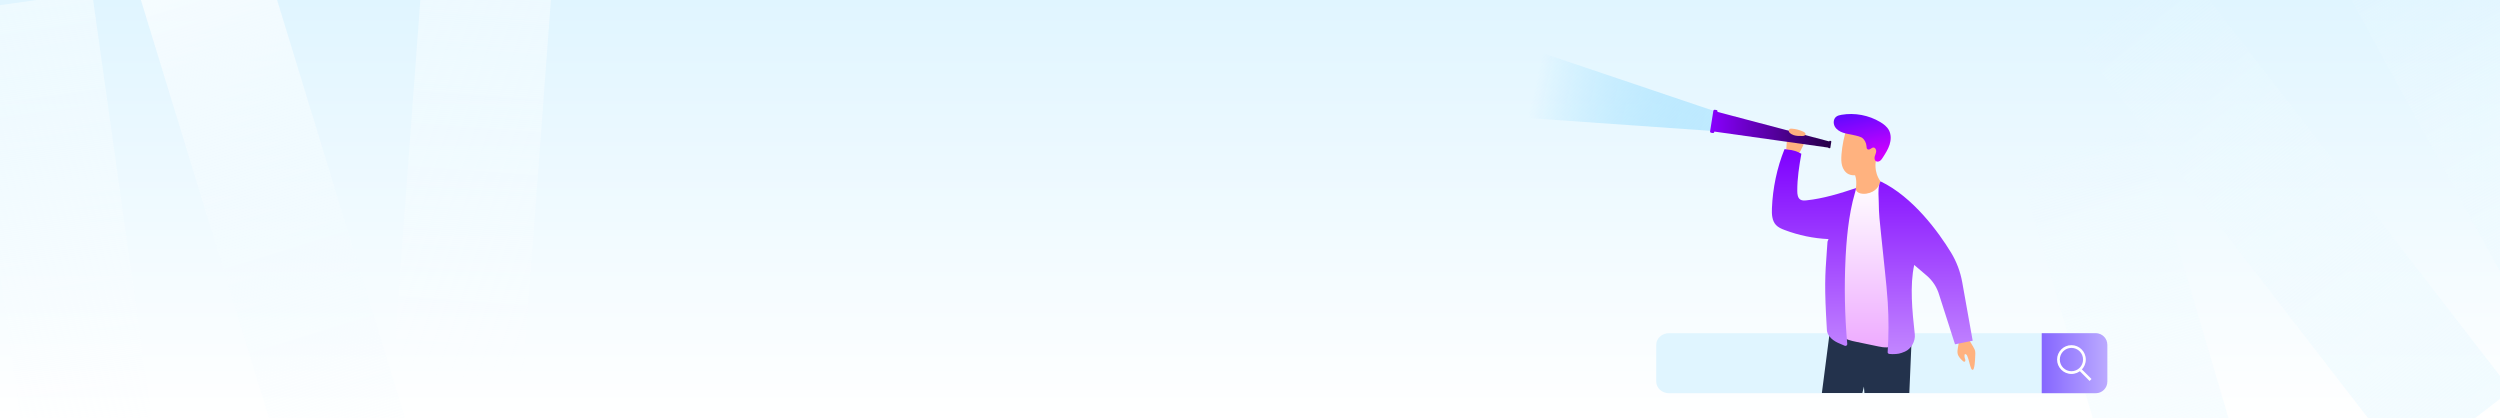 <svg width="1920" height="321" viewBox="0 0 1920 321" fill="none" xmlns="http://www.w3.org/2000/svg">
<rect x="0" y="0" width="1920" height="321" fill="#333333" stroke="none"/>
<g clip-path="url(#clip0_170_13208)">
<rect width="1920" height="321" fill="url(#paint0_linear_170_13208)"/>
<rect x="330.636" y="-105.176" width="100" height="400" transform="rotate(4.249 330.636 -105.176)" fill="url(#paint1_linear_170_13208)"/>
<rect x="-28.346" y="7.932" width="100" height="400" transform="rotate(-8.004 -28.346 7.932)" fill="url(#paint2_linear_170_13208)"/>
<rect x="108.049" y="-0.557" width="100" height="421.064" transform="rotate(-17.032 108.049 -0.557)" fill="url(#paint3_linear_170_13208)"/>
<rect x="1757.18" y="476.189" width="100" height="400" transform="rotate(163.585 1757.18 476.189)" fill="url(#paint4_linear_170_13208)"/>
<rect x="2053.15" y="243.678" width="100" height="400" transform="rotate(151.332 2053.15 243.678)" fill="url(#paint5_linear_170_13208)"/>
<rect x="1928.53" y="299.752" width="100" height="421.064" transform="rotate(142.304 1928.53 299.752)" fill="url(#paint6_linear_170_13208)"/>
<g clip-path="url(#clip1_170_13208)">
<path d="M1618.35 264.819V293.06C1618.35 297.998 1613.93 302.002 1608.49 302.002H1281.85C1276.4 302.002 1271.99 297.998 1271.99 293.06V264.819C1271.99 259.88 1276.4 255.877 1281.85 255.877H1608.49C1613.93 255.877 1618.35 259.88 1618.35 264.819Z" fill="#E0F5FF"/>
<path d="M1618.44 264.819V293.06C1618.44 297.998 1614.45 302.002 1609.52 302.002H1568.04V255.877H1609.52C1614.45 255.877 1618.44 259.88 1618.44 264.819Z" fill="url(#paint7_linear_170_13208)"/>
<path d="M1590.87 287.201C1584.79 287.201 1579.84 282.239 1579.84 276.14C1579.84 270.04 1584.79 265.078 1590.87 265.078C1596.95 265.078 1601.9 270.04 1601.9 276.14C1601.9 282.239 1596.95 287.201 1590.87 287.201ZM1590.87 267.179C1585.94 267.179 1581.94 271.199 1581.94 276.14C1581.94 281.081 1585.94 285.101 1590.87 285.101C1595.79 285.101 1599.8 281.081 1599.8 276.14C1599.8 271.199 1595.79 267.179 1590.87 267.179Z" fill="white"/>
<path d="M1598.15 282.957L1596.67 284.442L1604.79 292.582L1606.27 291.097L1598.15 282.957Z" fill="white"/>
<mask id="mask0_170_13208" style="mask-type:luminance" maskUnits="userSpaceOnUse" x="1171" y="40" width="347" height="262">
<path d="M1517.57 40H1171V302H1517.57V40Z" fill="white"/>
</mask>
<g mask="url(#mask0_170_13208)">
<path d="M1503.66 267.188C1503.41 268.662 1503.16 270.18 1503.48 271.639C1503.97 273.885 1505.72 275.605 1507.39 277.185C1507.78 277.552 1508.28 277.949 1508.79 277.78C1509.19 277.646 1509.4 277.186 1509.41 276.762C1509.41 276.338 1509.24 275.933 1509.11 275.53C1508.73 274.403 1508.58 273.167 1508.91 272.027C1509.32 271.847 1509.81 271.998 1510.14 272.291C1510.48 272.583 1510.68 272.993 1510.86 273.4C1512.21 276.463 1512.55 279.891 1513.84 282.983C1514.07 283.535 1514.51 284.174 1515.09 284.03C1515.5 283.929 1515.71 283.483 1515.84 283.083C1516.49 281.086 1516.64 278.964 1516.79 276.867C1516.89 275.563 1516.98 274.258 1517.07 272.952C1517.14 272.023 1517.21 271.081 1517.05 270.163C1516.83 268.847 1516.17 267.654 1515.51 266.495C1514.27 264.326 1513.01 262.173 1511.72 260.037C1511.13 259.073 1510.4 258.011 1509.28 257.886C1508.94 257.847 1508.61 257.902 1508.27 257.964C1507.73 258.068 1507.19 258.195 1506.66 258.346C1506.08 258.509 1505.59 258.776 1505.21 259.239C1504.91 259.6 1504.88 260.039 1504.8 260.49C1504.56 261.923 1504.31 263.358 1504.07 264.793C1503.93 265.591 1503.79 266.389 1503.66 267.188Z" fill="#FFB27F"/>
<path d="M1372.3 108.468C1372.36 107.636 1372.45 106.732 1372.92 106.094C1373.61 105.16 1374.77 105.216 1375.75 105.351C1377.72 105.623 1379.68 105.895 1381.64 106.167C1382.4 106.272 1383.17 106.381 1383.86 106.74C1384.55 107.1 1385.16 107.751 1385.36 108.637C1385.67 109.973 1385.01 111.403 1384.38 112.635C1383.8 113.776 1383.21 114.917 1382.63 116.058C1382.35 116.592 1382.07 117.141 1381.65 117.512C1381.04 118.056 1380.25 118.126 1379.52 118.111C1377.62 118.071 1375.76 117.59 1374.05 116.713C1373.62 116.493 1373.2 116.247 1372.79 115.977C1372.51 115.795 1372.17 115.611 1371.99 115.28C1371.86 115.033 1371.86 114.729 1371.87 114.434C1371.9 113.875 1371.95 113.314 1371.99 112.756C1372.1 111.326 1372.2 109.897 1372.3 108.468Z" fill="#FFB27F"/>
<path d="M1468.01 263.214L1464.71 340.869L1485.18 422.499L1463.76 429.597L1435.26 343.56L1431.49 296.885L1417.26 355.513L1408.84 424.12L1386.59 420.567L1394.12 341.119L1404.96 257.262L1468.01 263.214Z" fill="#23324C"/>
<path d="M1440.65 123.736C1440.65 123.736 1438.82 131.814 1444.2 139.258L1442.25 146.354L1430.16 150.183L1424.94 146.882C1424.94 146.882 1426.64 139.946 1424.73 134.602C1422.81 129.26 1440.65 123.736 1440.65 123.736Z" fill="#FFB27F"/>
<path d="M1414.24 118.96C1414.04 121.742 1413.98 124.586 1414.74 127.271C1415.49 129.956 1417.16 132.494 1419.66 133.723C1421.4 134.58 1423.41 134.746 1425.34 134.557C1430.41 134.061 1435.09 131.168 1438.28 127.182C1441.47 123.196 1443.25 118.194 1443.88 113.122C1444.31 109.692 1444.21 106.042 1442.55 103.008C1440.8 99.794 1437.5 97.659 1434.01 96.572C1430.53 95.484 1426.83 95.325 1423.18 95.216C1422.28 95.19 1421.36 95.168 1420.49 95.427C1419.84 95.623 1419.14 96.022 1418.77 96.62C1418.64 96.835 1418.62 97.039 1418.61 97.286C1418.6 97.61 1418.54 97.888 1418.44 98.195C1417.89 99.82 1417.39 101.461 1416.94 103.116C1416.48 104.779 1416.08 106.457 1415.74 108.145C1415.39 109.833 1415.09 111.532 1414.85 113.239C1414.61 114.945 1414.42 116.66 1414.28 118.378C1414.27 118.572 1414.25 118.766 1414.24 118.96Z" fill="#FFB27F"/>
<path d="M1429.88 105.59C1431.95 107.15 1433.29 109.639 1433.46 112.228C1433.52 113.112 1433.52 114.164 1434.26 114.651C1434.96 115.111 1435.89 114.771 1436.6 114.323C1437.3 113.875 1438.01 113.304 1438.84 113.319C1440.17 113.343 1441 114.897 1440.92 116.23C1440.84 117.564 1440.16 118.78 1439.82 120.07C1439.47 121.36 1439.56 122.962 1440.65 123.738C1441.56 124.39 1442.86 124.191 1443.79 123.567C1444.72 122.942 1445.36 121.975 1445.97 121.034C1448.02 117.865 1450.09 114.642 1451.23 111.039C1452.36 107.437 1452.48 103.347 1450.7 100.015C1449.24 97.276 1446.67 95.312 1444.01 93.724C1435.17 88.44 1424.43 86.429 1414.28 88.154C1412.78 88.408 1411.24 88.77 1410.08 89.744C1408.01 91.482 1407.82 94.805 1409.13 97.171C1410.44 99.537 1412.91 101.048 1415.47 101.912C1418.03 102.777 1420.73 103.095 1423.36 103.708C1425.99 104.321 1429.38 104.86 1431.31 106.752" fill="url(#paint8_linear_170_13208)"/>
<path d="M1182.41 40L1318.08 85.786L1315.54 100.625L1170.58 90.45L1182.41 40Z" fill="url(#paint9_linear_170_13208)"/>
<path fill-rule="evenodd" clip-rule="evenodd" d="M1314.16 101.963L1315.44 102.168C1315.97 102.252 1316.47 101.888 1316.55 101.358L1316.6 101.049L1404.1 113.354C1404.14 113.553 1404.3 113.716 1404.51 113.749L1405.15 113.852C1405.41 113.894 1405.66 113.713 1405.7 113.447L1406.44 108.792C1406.48 108.526 1406.3 108.276 1406.04 108.233L1405.4 108.131C1405.13 108.089 1404.88 108.27 1404.84 108.536L1404.83 108.61L1319 85.935L1318.05 91.943L1319.05 85.626C1319.13 85.096 1318.77 84.594 1318.24 84.51L1316.96 84.305C1316.43 84.221 1315.93 84.585 1315.85 85.115L1313.35 100.846C1313.27 101.377 1313.63 101.879 1314.16 101.963Z" fill="url(#paint10_linear_170_13208)"/>
<path d="M1425.32 144.475C1424.3 150.896 1441.49 151.172 1444.2 139.26C1447 143.203 1446.01 155.704 1446.95 160.454C1449.95 175.654 1451.78 191.085 1452.44 206.566C1453.12 222.571 1455.16 237.937 1456.72 253.879C1457.09 257.664 1457.27 262.013 1454.56 264.671C1451.6 267.579 1446.79 266.935 1442.73 266.09C1436.91 264.88 1431.1 263.67 1425.29 262.459C1421.58 261.689 1417.7 260.83 1414.86 258.321C1410.31 254.292 1409.88 247.434 1409.87 241.342C1409.86 222.759 1410.71 204.176 1412.44 185.674C1413.69 172.244 1417.43 155.396 1425.32 144.475Z" fill="url(#paint11_linear_170_13208)"/>
<path fill-rule="evenodd" clip-rule="evenodd" d="M1418.7 264.15C1416.74 242.187 1416.31 220.091 1417.4 198.068C1417.41 197.767 1417.43 197.467 1417.44 197.166C1417.46 196.88 1417.48 196.592 1417.49 196.305C1417.74 191.622 1418.06 186.949 1418.51 182.288C1418.95 177.609 1419.51 172.934 1420.23 168.293C1420.94 163.674 1421.81 159.081 1422.89 154.537C1423.16 153.357 1423.56 151.938 1423.96 150.529C1424.32 149.24 1424.68 147.961 1424.94 146.882L1425.53 144.402C1413.34 148.506 1400.16 152.544 1387.36 153.868C1385.78 154.036 1384.08 154.151 1382.72 153.317C1380.61 152.026 1380.31 149.113 1380.31 146.635C1380.26 137.065 1381.77 127.52 1383.44 118.092C1380.59 116.371 1376.6 115.1 1373.28 114.931C1372.99 114.916 1372.58 114.842 1372.16 114.765C1371.55 114.655 1370.91 114.538 1370.5 114.57C1364.71 128.846 1361.44 144.627 1360.84 160.027C1360.66 164.526 1360.88 169.507 1363.95 172.795C1365.7 174.662 1368.13 175.708 1370.51 176.607C1381.31 180.719 1392.76 183.097 1404.29 183.622C1404.25 183.877 1404.09 184.235 1403.92 184.6C1403.73 185.02 1403.53 185.449 1403.51 185.745C1403.33 188.267 1403.17 190.591 1403.01 192.77C1401.61 212.084 1401.03 220.064 1403.07 253.667C1403.27 256.867 1406.05 260.727 1411.4 263.227C1413.18 264.066 1414.99 264.844 1416.81 265.566C1417.77 265.947 1418.8 265.181 1418.7 264.15ZM1498.38 193.948C1488.84 178.301 1469.17 151.197 1444.2 139.259C1442.37 142.777 1442.58 147.639 1442.78 152.243C1442.84 153.607 1442.9 154.948 1442.9 156.225C1442.93 163.893 1443.73 171.272 1444.55 178.812C1444.72 180.396 1444.89 181.987 1445.05 183.589C1445.74 190.153 1446.42 196.713 1447.11 203.276C1447.27 204.779 1447.42 206.282 1447.58 207.784C1448.44 215.986 1449.29 224.188 1449.81 232.417C1450.6 245.071 1450.56 257.783 1449.71 270.445C1449.65 271.26 1450.34 271.771 1451.15 271.843C1452.56 271.968 1453.27 271.971 1453.48 271.968C1457.64 271.915 1459.13 271.656 1462.96 270.045C1467.74 268.034 1471.13 262.034 1470.57 256.874C1468.57 238.746 1466.66 219.315 1470.11 203.473L1479.76 211.705C1484.31 215.582 1487.62 220.712 1489.28 226.451L1501.45 264.439L1515.02 261.668L1506.99 216.736C1505.54 208.67 1502.64 200.94 1498.38 193.948Z" fill="url(#paint12_linear_170_13208)"/>
<path d="M1385 101.159C1385.85 101.568 1386.81 102.27 1386.65 103.176C1386.56 103.684 1386.11 104.072 1385.62 104.251C1385.12 104.431 1384.58 104.438 1384.05 104.443C1381.88 104.463 1379.67 104.476 1377.6 103.809C1376.4 103.421 1375.27 102.772 1374.39 101.876C1373.79 101.264 1373.51 100.392 1373.93 99.613C1374.44 98.676 1375.48 98.76 1376.42 98.837C1377.82 98.952 1379.21 99.187 1380.56 99.538C1381.92 99.889 1383.25 100.356 1384.53 100.936C1384.69 101.008 1384.84 101.083 1385 101.159Z" fill="#FFB27F"/>
</g>
</g>
</g>
<defs>
<linearGradient id="paint0_linear_170_13208" x1="960" y1="0" x2="960" y2="321" gradientUnits="userSpaceOnUse">
<stop stop-color="#E0F5FF"/>
<stop offset="1" stop-color="white"/>
</linearGradient>
<linearGradient id="paint1_linear_170_13208" x1="380.636" y1="-105.176" x2="380.636" y2="294.824" gradientUnits="userSpaceOnUse">
<stop stop-color="#EEFAFF"/>
<stop offset="1" stop-color="white" stop-opacity="0"/>
</linearGradient>
<linearGradient id="paint2_linear_170_13208" x1="21.654" y1="7.932" x2="21.654" y2="407.932" gradientUnits="userSpaceOnUse">
<stop stop-color="#EEFAFF"/>
<stop offset="1" stop-color="white" stop-opacity="0"/>
</linearGradient>
<linearGradient id="paint3_linear_170_13208" x1="159.434" y1="417.642" x2="157.066" y2="-120.046" gradientUnits="userSpaceOnUse">
<stop stop-color="#EEFAFF" stop-opacity="0"/>
<stop offset="1" stop-color="white"/>
</linearGradient>
<linearGradient id="paint4_linear_170_13208" x1="1808.56" y1="873.467" x2="1806.43" y2="362.676" gradientUnits="userSpaceOnUse">
<stop stop-color="#EDFAFF" stop-opacity="0"/>
<stop offset="1" stop-color="#EEFAFF"/>
</linearGradient>
<linearGradient id="paint5_linear_170_13208" x1="2104.54" y1="640.955" x2="2102.4" y2="130.165" gradientUnits="userSpaceOnUse">
<stop stop-color="#EDFAFF" stop-opacity="0"/>
<stop offset="1" stop-color="#EEFAFF"/>
</linearGradient>
<linearGradient id="paint6_linear_170_13208" x1="1979.91" y1="717.951" x2="1977.54" y2="180.262" gradientUnits="userSpaceOnUse">
<stop stop-color="#EDFAFF" stop-opacity="0"/>
<stop offset="1" stop-color="#EEFAFF"/>
</linearGradient>
<linearGradient id="paint7_linear_170_13208" x1="1568.04" y1="278.939" x2="1618.44" y2="278.939" gradientUnits="userSpaceOnUse">
<stop stop-color="#8566FF"/>
<stop offset="1" stop-color="#BBAAFF"/>
</linearGradient>
<linearGradient id="paint8_linear_170_13208" x1="1415.52" y1="55.649" x2="1430.27" y2="124.122" gradientUnits="userSpaceOnUse">
<stop stop-color="#0011FF"/>
<stop offset="1" stop-color="#D500FF"/>
</linearGradient>
<linearGradient id="paint9_linear_170_13208" x1="1318.08" y1="95.208" x2="1179.41" y2="63.925" gradientUnits="userSpaceOnUse">
<stop stop-color="#BFEAFF"/>
<stop offset="1" stop-color="#84D7FF" stop-opacity="0"/>
</linearGradient>
<linearGradient id="paint10_linear_170_13208" x1="1313.34" y1="99.075" x2="1406.45" y2="99.075" gradientUnits="userSpaceOnUse">
<stop stop-color="#8900FF"/>
<stop offset="1" stop-color="#250045"/>
</linearGradient>
<linearGradient id="paint11_linear_170_13208" x1="1433.4" y1="139.26" x2="1433.4" y2="266.803" gradientUnits="userSpaceOnUse">
<stop stop-color="white"/>
<stop offset="1" stop-color="#EEABFF"/>
</linearGradient>
<linearGradient id="paint12_linear_170_13208" x1="1437.91" y1="114.564" x2="1437.91" y2="271.968" gradientUnits="userSpaceOnUse">
<stop stop-color="#7E00FF"/>
<stop offset="1" stop-color="#C286FF"/>
</linearGradient>
<clipPath id="clip0_170_13208">
<rect width="1920" height="321" fill="white"/>
</clipPath>
<clipPath id="clip1_170_13208">
<rect width="448" height="262" fill="white" transform="translate(1171 40)"/>
</clipPath>
</defs>
</svg>
